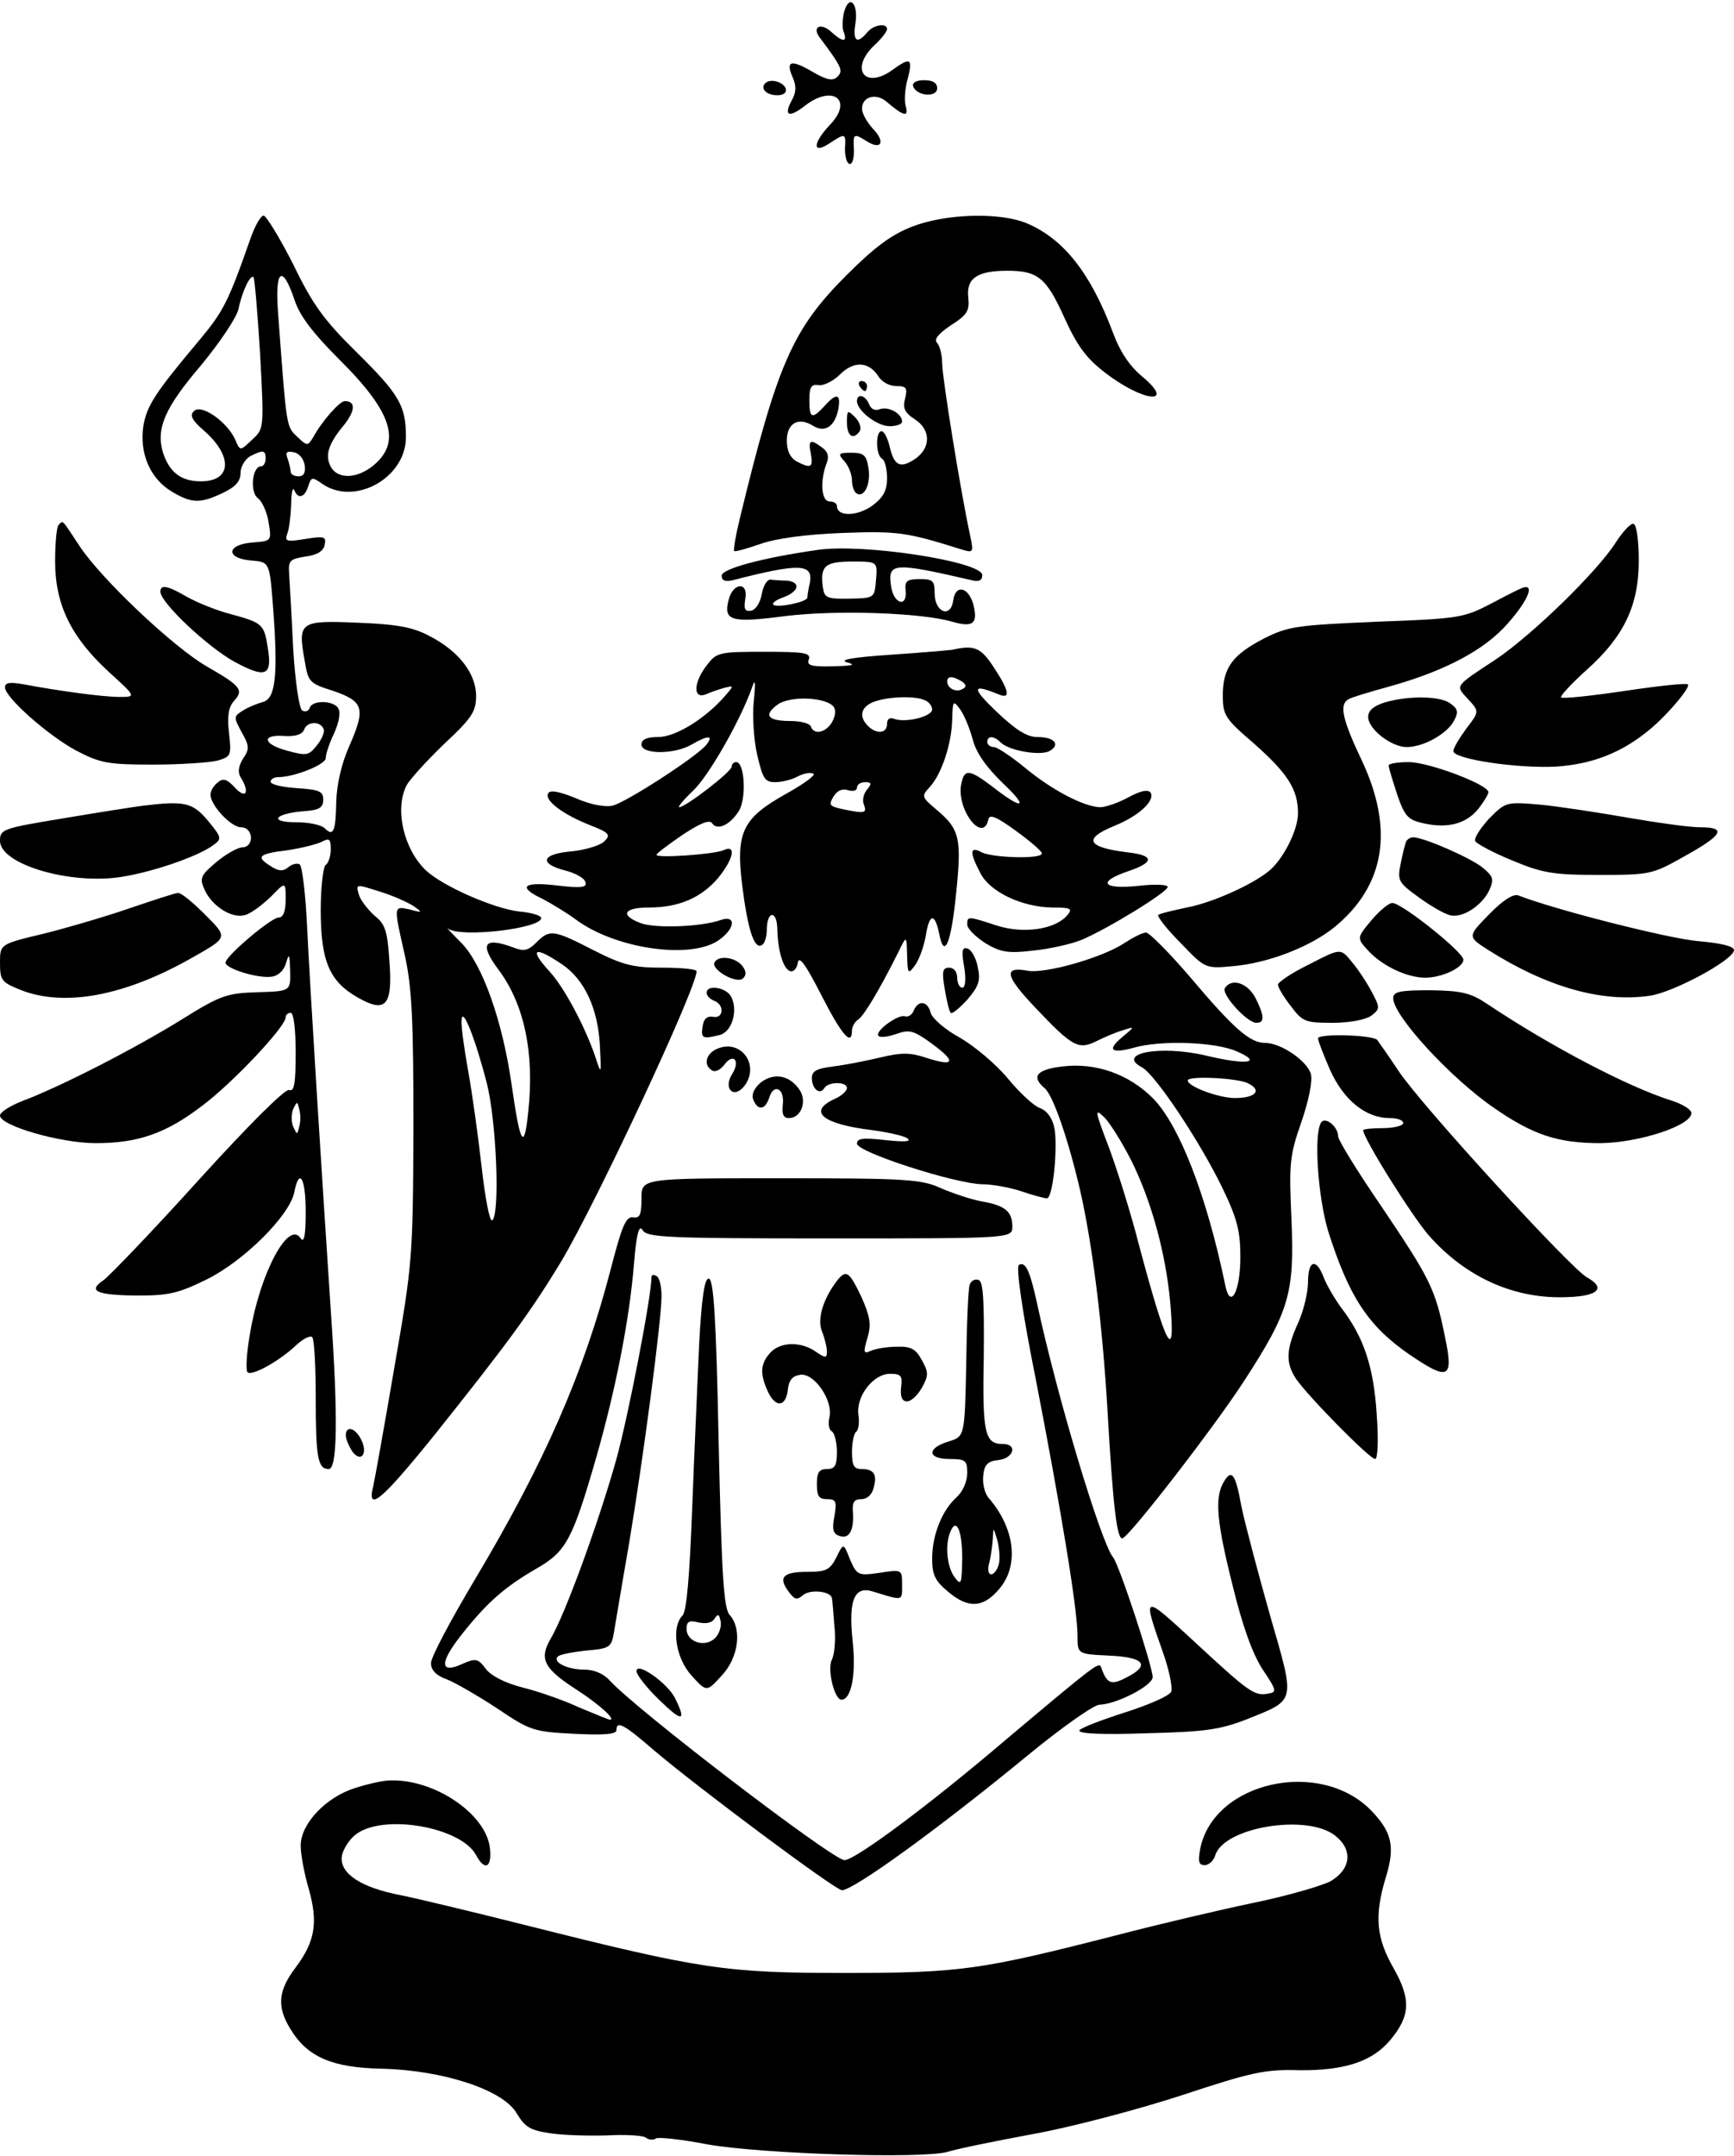 <?xml version="1.0" standalone="no"?>
<!DOCTYPE svg PUBLIC "-//W3C//DTD SVG 20010904//EN"
 "http://www.w3.org/TR/2001/REC-SVG-20010904/DTD/svg10.dtd">
<svg version="1.0" xmlns="http://www.w3.org/2000/svg"
 width="346pt" height="430pt" viewBox="0 0 346 430"
 preserveAspectRatio="xMidYMid meet">
<g transform="translate(0,430) scale(0.1,-0.1)"
fill="#000000" stroke="none">
<path d="M1684 4275 c-3 -14 -4 -32 0 -40 7 -20 -3 -19 -26 2 -20 18 -38 10
-23 -11 45 -60 48 -67 36 -79 -9 -9 -21 -7 -50 10 -43 25 -54 22 -39 -12 7
-16 7 -29 -2 -45 -17 -31 -6 -36 26 -11 55 43 98 12 50 -38 -34 -36 -36 -60
-1 -37 32 21 33 21 31 -11 0 -16 4 -29 9 -30 6 -1 9 11 9 27 -2 34 -1 35 26
18 29 -18 37 -1 12 25 -12 13 -22 31 -22 40 0 24 27 32 48 15 35 -30 46 -33
39 -9 -3 12 -1 36 4 53 11 42 6 45 -31 18 -55 -39 -85 3 -35 50 14 13 25 27
25 32 0 13 -27 9 -40 -7 -20 -24 -29 -17 -23 19 6 40 -13 59 -23 21z"/>
<path d="M1527 4134 c-11 -11 3 -24 24 -24 12 0 19 5 17 13 -5 14 -31 21 -41
11z"/>
<path d="M1822 4128 c7 -20 48 -23 48 -4 0 11 -9 16 -26 16 -16 0 -24 -5 -22
-12z"/>
<path d="M499 3822 c-43 -123 -54 -144 -100 -199 -90 -107 -106 -132 -113
-173 -8 -53 13 -104 56 -130 40 -24 57 -25 103 -3 25 12 35 23 35 40 0 12 9
27 19 33 26 13 31 13 31 -5 0 -8 -4 -15 -9 -15 -18 0 -23 -52 -6 -64 8 -6 18
-28 21 -48 6 -37 6 -37 -32 -40 -53 -4 -54 -32 -2 -36 36 -3 36 -3 43 -95 10
-133 5 -180 -20 -187 -11 -3 -29 -10 -40 -17 -19 -12 -19 -13 -3 -43 16 -28
16 -34 3 -53 -9 -15 -11 -27 -5 -37 19 -30 11 -45 -11 -21 -16 17 -24 20 -35
10 -8 -6 -14 -17 -14 -24 0 -21 41 -65 61 -65 25 0 27 -40 2 -40 -10 -1 -33
-14 -52 -30 -31 -26 -33 -32 -23 -54 15 -34 56 -59 81 -51 12 3 34 20 51 36
30 31 30 31 30 -5 0 -24 -5 -36 -14 -36 -15 0 -106 -77 -106 -90 0 -12 65 -32
92 -28 14 2 25 13 29 28 6 20 7 17 8 -16 1 -41 1 -41 -66 -43 -61 -2 -73 -6
-153 -56 -96 -59 -239 -132 -313 -160 -26 -10 -47 -23 -47 -30 0 -20 120 -55
191 -55 84 0 140 19 213 75 59 44 166 157 166 176 0 5 5 9 10 9 6 0 10 -33 10
-80 0 -61 -3 -78 -13 -74 -8 3 -81 -70 -181 -180 -92 -102 -178 -191 -189
-199 -33 -22 -15 -30 66 -31 63 0 82 4 139 32 75 37 165 127 175 173 10 52 23
30 23 -38 0 -46 -3 -63 -10 -53 -24 38 -81 -69 -101 -189 -7 -39 -9 -74 -5
-78 8 -8 62 21 97 54 14 13 28 20 32 16 4 -3 7 -57 7 -119 0 -121 4 -144 26
-144 17 0 19 102 4 317 -18 271 -41 637 -47 761 -3 67 -10 125 -15 128 -5 3
-15 1 -23 -6 -10 -8 -19 -8 -34 2 -31 19 -26 25 31 32 28 4 60 12 70 17 15 8
18 6 18 -15 0 -14 -5 -28 -10 -31 -5 -3 -10 -44 -10 -90 0 -101 17 -142 73
-174 57 -33 71 -17 64 73 -4 59 -8 73 -30 90 -13 12 -28 31 -31 42 -6 21 -6
21 41 6 27 -8 57 -22 68 -29 19 -13 18 -14 -7 -7 -33 7 -33 9 -10 -92 14 -65
17 -127 17 -344 -1 -259 -2 -270 -38 -477 -20 -117 -39 -223 -42 -236 -14 -56
17 -29 122 101 142 178 192 245 254 348 69 116 269 543 269 577 0 4 -31 7 -68
7 -58 0 -79 5 -138 35 -80 41 -87 42 -114 15 -16 -16 -25 -18 -45 -10 -59 22
-69 8 -31 -43 52 -69 73 -167 60 -285 -8 -79 -16 -65 -33 54 -18 127 -58 240
-100 283 -20 20 -32 33 -27 29 24 -19 186 0 186 21 0 5 -20 11 -44 13 -51 6
-151 50 -185 81 -45 42 -64 122 -40 170 6 12 40 49 75 83 56 52 64 65 64 96 0
45 -35 90 -94 120 -32 17 -64 23 -142 26 -116 5 -120 2 -106 -76 7 -42 9 -45
57 -60 61 -21 65 -35 32 -110 -16 -36 -25 -77 -26 -111 -1 -60 -6 -70 -23 -53
-7 7 -32 12 -57 12 -55 0 -44 17 14 22 32 2 40 7 40 23 0 17 -8 20 -52 23 -29
2 -53 7 -53 13 0 5 7 9 15 9 32 0 95 25 95 38 0 8 7 29 16 48 9 19 14 41 10
49 -6 18 -53 20 -58 3 -2 -6 -9 -9 -15 -5 -6 4 -14 57 -18 124 -3 65 -7 131
-8 148 -2 27 1 30 33 35 23 3 36 11 38 24 3 16 -1 17 -39 11 -37 -6 -41 -5
-36 10 4 9 7 35 8 58 0 23 3 36 6 30 7 -19 21 -16 28 7 6 19 8 19 28 5 65 -45
167 12 167 93 0 63 -13 85 -98 169 -65 64 -88 95 -127 176 -27 53 -54 97 -59
97 -6 0 -18 -22 -27 -48z m20 -228 c8 -149 8 -149 -16 -171 -24 -23 -24 -23
-34 1 -17 36 -68 71 -82 56 -9 -8 -4 -18 19 -38 59 -51 57 -102 -5 -102 -40 0
-63 18 -76 58 -14 47 4 89 75 172 38 46 72 96 76 114 7 35 24 70 30 63 2 -2 8
-71 13 -153z m69 107 c10 -31 37 -66 89 -118 107 -106 125 -166 66 -213 -32
-25 -69 -26 -83 -1 -12 23 -5 46 27 84 22 28 23 47 1 47 -10 0 -45 -39 -63
-72 -11 -18 -12 -18 -32 1 -22 21 -21 16 -38 245 -7 89 8 101 33 27z m20 -329
c2 -15 -2 -22 -12 -22 -9 0 -16 4 -16 9 0 5 -3 17 -6 26 -5 13 -2 16 12 13 11
-2 20 -13 22 -26z m38 -527 c2 -5 -4 -20 -14 -32 -16 -20 -20 -21 -60 -10 -48
13 -51 33 -3 29 21 -1 34 3 38 13 6 17 34 17 39 0z m475 -468 c45 -30 72 -88
76 -162 3 -60 3 -60 -10 -20 -21 60 -62 137 -91 168 -41 45 -30 51 25 14z
m-150 -236 c20 -77 27 -265 11 -275 -5 -3 -14 45 -21 107 -7 62 -19 148 -27
192 -8 44 -14 89 -13 100 1 30 27 -35 50 -124z m-374 -88 c-4 -17 -4 -17 -12
0 -4 9 -4 25 0 35 8 16 8 16 12 0 3 -10 3 -26 0 -35z"/>
<path d="M1820 3848 c-41 -16 -74 -40 -131 -97 -108 -108 -138 -177 -213 -486
-8 -33 -13 -62 -11 -64 2 -2 26 5 52 14 31 11 89 19 163 22 111 4 128 2 239
-33 23 -7 24 -6 17 27 -19 87 -56 317 -56 344 0 17 -5 36 -10 41 -7 7 2 18 27
35 33 21 38 29 35 56 -4 38 18 53 78 53 61 0 78 -14 114 -94 26 -57 44 -81 82
-110 77 -59 142 -64 72 -6 -24 20 -44 50 -57 86 -45 120 -99 188 -173 219 -54
22 -161 19 -228 -7z m-67 -299 c7 -11 22 -19 35 -19 21 0 23 -4 18 -25 -5 -19
-1 -28 19 -41 33 -21 33 -58 0 -80 -29 -19 -41 -13 -50 26 -4 17 -11 30 -16
30 -12 0 -12 -47 1 -55 6 -3 10 -21 10 -39 0 -24 -7 -38 -30 -55 -30 -21 -70
-22 -70 0 0 5 -7 9 -15 9 -16 0 -19 40 -6 75 6 14 3 24 -8 32 -24 18 -29 16
-23 -12 5 -28 0 -30 -29 -15 -12 7 -19 21 -19 41 0 35 23 48 52 30 24 -15 44
-2 51 34 5 30 -4 32 -28 5 -25 -27 -30 -25 -30 13 0 25 4 31 18 29 10 -2 30 8
43 21 28 28 58 26 77 -4z"/>
<path d="M1715 3530 c3 -5 8 -10 11 -10 2 0 4 5 4 10 0 6 -5 10 -11 10 -5 0
-7 -4 -4 -10z"/>
<path d="M1710 3500 c0 -19 40 -50 65 -50 14 0 25 4 25 9 0 16 -27 31 -44 25
-10 -4 -18 0 -22 10 -7 18 -24 22 -24 6z"/>
<path d="M1690 3457 c0 -27 13 -36 26 -16 3 6 -1 18 -10 27 -15 15 -16 14 -16
-11z"/>
<path d="M1685 3380 c8 -9 15 -26 15 -38 0 -11 4 -23 9 -26 15 -10 29 18 24
50 -4 26 -9 31 -34 31 -26 0 -28 -2 -14 -17z"/>
<path d="M117 3253 c-4 -3 -7 -36 -7 -73 0 -86 32 -151 107 -220 55 -50 55
-50 21 -50 -33 0 -121 12 -190 25 -28 5 -38 4 -38 -6 0 -20 86 -96 142 -126
48 -25 63 -28 153 -28 55 0 113 4 129 8 27 8 28 10 23 55 -4 34 -1 52 10 64
20 22 13 30 -53 68 -67 38 -213 176 -256 242 -35 53 -32 51 -41 41z"/>
<path d="M3224 3218 c-36 -57 -165 -183 -239 -233 -84 -55 -81 -52 -56 -79 23
-25 23 -25 -3 -59 -14 -19 -26 -39 -26 -45 0 -16 127 -35 205 -31 73 5 132 28
188 75 36 30 81 84 75 89 -3 3 -59 -3 -126 -13 -67 -10 -125 -16 -127 -13 -3
2 20 27 51 55 74 66 104 128 104 218 0 37 -4 70 -10 73 -5 3 -21 -14 -36 -37z"/>
<path d="M1630 3203 c-112 -16 -190 -38 -190 -51 0 -10 7 -13 23 -9 132 34
160 33 153 -5 -3 -13 -5 -26 -5 -30 -1 -9 -61 -21 -68 -14 -3 3 6 10 21 15 31
12 34 30 6 33 -11 0 -26 1 -32 2 -7 1 -15 -12 -18 -29 -3 -17 -12 -31 -21 -33
-13 -2 -15 3 -12 23 7 35 -24 34 -33 -1 -11 -42 4 -47 111 -33 103 13 274 7
335 -11 42 -12 52 -4 42 35 -10 35 -36 40 -40 7 -5 -35 -36 -24 -37 13 0 27
-3 30 -30 30 -25 0 -30 -4 -28 -22 4 -36 -24 -28 -29 8 -7 47 4 48 160 12 15
-4 22 -1 22 10 0 27 -239 64 -330 50z m118 -59 c-3 -37 -3 -37 -53 -38 -45 -1
-50 2 -53 22 -6 43 4 52 58 52 51 0 51 0 48 -36z"/>
<path d="M320 3120 c0 -22 95 -111 148 -140 63 -34 76 -28 66 30 -7 45 -11 48
-73 65 -28 7 -67 23 -87 34 -39 23 -54 26 -54 11z"/>
<path d="M2977 3097 c-56 -29 -63 -31 -230 -37 -159 -7 -176 -9 -224 -33 -64
-33 -83 -59 -83 -114 0 -39 4 -46 61 -95 68 -60 89 -92 89 -140 0 -34 -30 -93
-59 -116 -35 -28 -114 -63 -163 -72 -28 -6 -54 -12 -57 -15 -2 -3 17 -28 45
-56 49 -51 49 -51 104 -46 71 6 155 39 203 78 101 83 119 195 54 333 -38 80
-45 110 -27 121 6 4 43 15 83 26 111 31 190 73 236 126 37 42 52 74 34 72 -5
0 -34 -15 -66 -32z"/>
<path d="M1900 3004 c-8 -1 -64 -6 -125 -10 -73 -5 -102 -10 -85 -15 19 -5 12
-7 -29 -8 -43 -1 -52 2 -47 14 4 13 -9 15 -89 15 -89 0 -95 -1 -114 -26 -27
-34 -29 -69 -3 -59 9 4 26 10 37 13 20 5 20 5 0 -18 -39 -44 -97 -80 -132 -80
-23 0 -33 -5 -33 -15 0 -20 66 -20 100 0 33 19 45 19 29 -1 -20 -24 -159 -114
-187 -121 -15 -3 -44 2 -73 15 -32 13 -51 17 -55 10 -9 -14 30 -43 84 -64 38
-15 41 -19 28 -32 -8 -8 -37 -17 -65 -20 -60 -5 -67 -24 -14 -38 20 -5 39 -15
41 -23 4 -11 -7 -13 -57 -7 -68 8 -79 -3 -28 -27 17 -9 47 -27 66 -41 78 -58
227 -80 284 -42 34 23 37 52 5 41 -40 -14 -132 -17 -160 -6 -42 16 -33 31 17
31 59 0 104 19 138 59 31 38 37 68 10 55 -19 -8 -133 -16 -133 -9 0 3 23 20
52 40 35 23 54 31 59 23 10 -15 35 -4 53 24 16 25 12 98 -5 98 -5 0 -9 -4 -9
-9 0 -10 -92 -81 -105 -81 -3 0 9 15 28 33 31 29 95 141 118 207 6 18 7 9 3
-29 -3 -29 0 -77 7 -107 11 -47 15 -54 36 -54 13 0 33 5 44 11 11 6 25 9 32 6
6 -2 -18 -20 -54 -40 -88 -49 -101 -77 -88 -183 11 -88 24 -128 39 -119 6 3
10 17 10 30 0 38 20 41 21 3 1 -45 12 -81 26 -85 6 -2 13 5 15 17 2 15 16 -4
47 -65 41 -80 61 -103 61 -70 0 7 6 18 13 22 11 8 40 55 79 133 17 35 17 35
18 -5 1 -38 2 -39 16 -20 8 11 17 36 21 57 7 46 18 49 27 6 10 -53 24 -20 34
82 11 107 7 126 -38 164 -31 26 -32 28 -15 46 24 26 44 87 45 135 1 38 2 39
16 20 8 -11 19 -38 25 -60 7 -27 27 -55 61 -88 53 -50 38 -53 -23 -5 -45 34
-55 35 -61 4 -10 -50 43 -119 54 -71 2 12 15 7 55 -22 29 -21 52 -41 52 -45 1
-12 -98 -9 -120 2 -24 13 -25 1 -3 -41 19 -38 83 -68 143 -69 37 0 42 -2 31
-15 -24 -29 -88 -38 -141 -21 -58 19 -59 19 -59 2 0 -8 16 -24 36 -37 30 -18
45 -21 95 -15 32 3 76 13 96 21 53 22 173 96 173 106 0 5 -27 6 -60 2 -70 -7
-81 8 -20 29 54 18 54 32 0 38 -81 10 -90 27 -26 53 49 20 81 50 72 66 -5 7
-20 4 -44 -9 -20 -11 -46 -20 -57 -20 -32 1 -96 34 -150 79 -27 22 -55 41 -62
41 -7 0 -13 5 -13 10 0 13 13 13 27 -1 16 -16 78 -27 97 -17 23 13 10 28 -24
28 -21 0 -43 14 -82 51 -50 48 -49 56 5 34 24 -10 21 7 -10 54 -26 40 -39 45
-83 35z m19 -63 c9 -6 10 -11 2 -15 -13 -8 -31 1 -31 15 0 11 11 11 29 0z
m-257 -49 c6 -6 6 -17 -1 -31 -12 -22 -37 -28 -43 -10 -2 6 -20 11 -41 11 -46
0 -54 12 -25 33 24 17 92 15 110 -3z m182 12 c9 -3 16 -12 16 -19 0 -14 -52
-27 -75 -19 -10 4 -15 0 -15 -10 0 -19 -21 -21 -38 -4 -19 19 -14 38 11 48 26
10 79 13 101 4z m-114 -179 c-7 -8 -10 -22 -6 -30 6 -17 2 -18 -42 -9 -27 6
-29 8 -19 25 7 12 18 17 29 13 10 -3 18 -1 18 5 0 6 7 11 16 11 13 0 14 -3 4
-15z"/>
<path d="M2763 2899 c-22 -7 -33 -16 -33 -29 0 -24 46 -60 77 -60 33 0 80 26
94 52 10 18 8 24 -7 35 -20 15 -83 16 -131 2z"/>
<path d="M2771 2773 c0 -5 8 -30 17 -58 15 -43 21 -50 52 -57 49 -11 86 -1
110 29 11 14 20 29 20 33 0 15 -119 60 -159 60 -22 0 -41 -3 -40 -7z"/>
<path d="M285 2693 c-16 -2 -87 -13 -158 -25 -122 -20 -127 -22 -127 -45 0
-47 140 -88 242 -72 64 10 153 41 183 63 18 13 18 15 -10 49 -31 37 -47 40
-130 30z"/>
<path d="M2971 2667 c-18 -20 -31 -40 -27 -45 3 -5 36 -23 73 -38 60 -25 81
-29 173 -29 102 0 107 1 169 36 78 43 88 59 34 59 -22 0 -86 9 -144 19 -57 10
-135 22 -174 26 -70 6 -70 6 -104 -28z"/>
<path d="M2806 2622 c-2 -4 -7 -24 -11 -44 -7 -34 -5 -38 35 -67 23 -17 51
-33 62 -36 24 -8 65 18 80 50 9 21 8 27 -13 44 -22 19 -118 61 -139 61 -5 0
-11 -3 -14 -8z"/>
<path d="M260 2489 c-46 -16 -124 -39 -172 -51 -88 -21 -88 -21 -88 -58 0 -35
3 -39 40 -54 87 -35 207 -13 340 62 76 43 76 41 28 89 -23 23 -47 43 -53 42
-5 0 -48 -14 -95 -30z"/>
<path d="M2971 2476 c-43 -44 -43 -44 -1 -71 117 -74 227 -105 322 -91 48 7
168 72 168 91 0 8 -27 14 -72 18 -59 5 -287 63 -358 91 -10 4 -31 -9 -59 -38z"/>
<path d="M2736 2464 c-29 -35 -29 -35 -5 -61 28 -30 77 -53 113 -53 33 0 76
20 76 36 0 15 -124 114 -142 113 -7 0 -26 -16 -42 -35z"/>
<path d="M2245 2420 c-44 -30 -161 -63 -195 -56 -49 9 -44 -11 17 -75 73 -77
85 -83 120 -66 16 8 39 18 53 22 25 8 25 8 0 -13 -32 -26 -23 -34 21 -22 54
16 165 12 207 -7 53 -23 20 -28 -63 -8 -91 21 -179 4 -126 -24 27 -15 116
-149 160 -240 30 -62 36 -87 36 -138 0 -69 -20 -106 -30 -57 -37 179 -92 321
-145 374 -48 48 -114 71 -180 63 -51 -6 -63 -20 -36 -43 17 -13 48 -104 71
-203 25 -109 45 -270 55 -442 11 -192 19 -257 30 -253 16 6 183 222 242 313
91 140 101 176 95 322 -5 111 -4 127 19 193 15 43 23 82 20 97 -7 27 -60 63
-92 63 -30 0 -63 29 -149 131 -42 49 -82 89 -88 89 -7 0 -25 -9 -42 -20z m246
-281 c28 -14 14 -29 -27 -29 -32 0 -94 23 -94 35 0 10 102 5 121 -6z m-235
-151 c41 -81 70 -187 79 -285 11 -125 -7 -93 -61 109 -18 71 -47 162 -63 204
-26 68 -27 74 -9 57 11 -10 35 -48 54 -85z"/>
<path d="M1924 2371 c4 -25 2 -41 -4 -41 -5 0 -10 9 -10 20 0 12 -7 20 -16 20
-13 0 -15 -7 -9 -42 4 -24 9 -45 12 -48 3 -3 17 9 33 26 23 27 27 38 21 65 -3
18 -13 35 -20 37 -11 4 -13 -4 -7 -37z"/>
<path d="M2613 2377 c-35 -17 -63 -36 -63 -41 0 -5 11 -24 26 -43 23 -31 29
-33 83 -33 34 0 65 6 77 14 18 14 18 16 1 48 -10 19 -28 46 -40 60 -22 27 -22
27 -84 -5z"/>
<path d="M1426 2381 c-9 -14 44 -45 57 -32 7 7 6 15 -3 26 -14 16 -46 20 -54
6z"/>
<path d="M2444 2329 c-7 -12 44 -69 63 -69 17 0 16 14 -2 50 -16 30 -48 40
-61 19z"/>
<path d="M1410 2320 c0 -6 7 -13 15 -16 21 -8 19 -36 -2 -32 -12 2 -19 -4 -21
-19 -4 -24 0 -26 35 -17 24 7 36 49 22 76 -10 19 -49 25 -49 8z"/>
<path d="M2780 2309 c0 -35 116 -161 203 -220 77 -53 126 -69 211 -69 77 1
181 35 181 60 0 7 -18 18 -40 25 -86 27 -241 108 -368 193 -33 22 -51 26 -113
27 -62 0 -74 -3 -74 -16z"/>
<path d="M1823 2284 c-3 -8 -11 -13 -17 -11 -14 5 -62 -31 -53 -39 3 -4 19 -2
36 4 26 9 34 7 71 -20 49 -36 45 -46 -11 -28 -33 11 -50 11 -92 1 -29 -7 -71
-15 -94 -18 -33 -4 -43 -9 -43 -23 0 -22 16 -35 25 -20 8 13 45 13 45 0 0 -6
-11 -16 -25 -22 -54 -25 -24 -50 75 -62 30 -4 62 -11 70 -16 10 -7 -4 -8 -42
-4 -46 5 -58 4 -58 -7 0 -17 196 -80 250 -81 19 0 54 -6 78 -14 23 -8 46 -14
51 -14 12 0 22 101 15 140 -4 20 -15 35 -29 40 -12 4 -41 31 -64 59 -23 28
-66 64 -95 81 -30 16 -56 39 -59 50 -6 24 -25 26 -34 4z"/>
<path d="M2630 2229 c0 -5 11 -33 24 -63 27 -60 71 -96 119 -96 15 0 27 -4 27
-10 0 -5 -18 -10 -40 -10 -22 0 -40 -2 -40 -4 0 -16 97 -171 131 -210 75 -85
173 -128 278 -123 60 2 76 18 38 39 -33 18 -335 348 -377 413 -20 30 -39 57
-42 61 -10 10 -118 13 -118 3z"/>
<path d="M1433 2209 c-24 -9 -31 -33 -12 -44 6 -4 16 1 24 11 18 25 33 9 16
-18 -19 -30 4 -51 25 -23 30 41 -7 92 -53 74z"/>
<path d="M1518 2141 c-13 -11 -19 -24 -15 -34 9 -23 24 -21 32 4 9 29 31 18
27 -14 -2 -19 1 -27 12 -27 25 0 37 34 21 57 -20 29 -51 34 -77 14z"/>
<path d="M2636 2061 c-15 -24 -6 -149 14 -216 42 -132 80 -190 163 -247 78
-53 88 -48 70 37 -19 94 -29 114 -126 258 -48 70 -87 133 -87 141 0 19 -26 40
-34 27z"/>
<path d="M1280 1910 c0 -33 -3 -40 -17 -38 -14 2 -22 -17 -44 -102 -54 -208
-132 -387 -273 -623 -47 -79 -86 -152 -86 -164 0 -14 10 -25 33 -33 17 -7 62
-33 100 -58 64 -43 71 -46 152 -50 59 -3 85 -1 85 7 0 20 15 12 75 -40 87 -74
362 -279 375 -279 23 0 192 122 372 270 67 55 131 100 142 100 34 1 106 38
106 55 0 21 -67 225 -79 239 -24 29 -112 321 -152 508 -14 64 -23 83 -36 75
-6 -4 7 -95 34 -229 50 -258 83 -457 83 -510 0 -37 0 -37 62 -40 71 -3 84 -19
37 -43 -32 -17 -40 -14 -52 20 -4 11 -13 4 -189 -144 -156 -133 -302 -241
-323 -241 -23 0 -417 301 -469 359 -12 13 -31 21 -50 21 -34 0 -64 15 -53 26
3 4 29 9 57 12 46 4 50 6 55 36 3 17 16 96 30 176 28 167 65 446 65 495 0 19
-4 37 -10 40 -5 3 -10 3 -10 -2 0 -38 -46 -276 -70 -363 -35 -125 -102 -309
-131 -358 -24 -41 -14 -60 53 -103 43 -28 78 -59 65 -59 -2 0 -29 11 -60 24
-30 14 -81 32 -113 40 -36 9 -65 24 -75 38 -15 20 -20 21 -45 10 -47 -22 -48
1 -2 59 51 64 85 94 151 132 57 33 70 58 117 221 38 133 66 273 75 385 5 60
10 79 17 68 8 -15 44 -17 373 -17 365 0 365 0 365 24 0 30 -15 42 -62 50 -21
4 -57 16 -80 26 -39 18 -68 20 -320 20 -278 0 -278 0 -278 -40z"/>
<path d="M2610 1743 c0 -21 -9 -58 -20 -82 -24 -53 -25 -79 -4 -111 24 -35
147 -160 158 -160 5 0 7 37 3 90 -6 94 -26 154 -71 212 -13 18 -29 45 -35 61
-15 39 -31 33 -31 -10z"/>
<path d="M1672 1748 c-29 -37 -42 -78 -32 -103 6 -15 10 -33 10 -41 0 -13 -3
-13 -22 0 -30 21 -71 20 -91 -2 -20 -22 -21 -42 -5 -77 15 -33 36 -32 40 3 2
19 9 28 25 30 28 4 66 -52 58 -85 -3 -12 -1 -25 5 -28 5 -3 10 -22 10 -41 0
-27 -4 -34 -20 -34 -16 0 -20 -7 -20 -30 0 -24 4 -30 20 -30 18 0 20 -4 15
-34 -5 -25 -3 -35 9 -39 20 -8 30 10 28 45 -2 22 2 28 17 28 11 0 21 9 24 22
8 27 1 38 -24 38 -15 0 -19 7 -19 34 0 19 4 37 8 40 5 3 7 18 5 33 -6 37 29
83 63 83 22 0 25 -4 22 -27 -2 -19 2 -28 12 -28 8 0 21 12 30 28 13 24 13 30
-1 55 -12 22 -22 27 -50 26 -18 0 -42 -4 -51 -8 -15 -7 -16 -4 -7 26 8 27 5
42 -12 81 -24 50 -30 55 -47 35z"/>
<path d="M1395 1618 c-3 -73 -10 -222 -14 -331 -5 -130 -11 -201 -19 -209 -23
-23 -14 -85 18 -120 30 -33 30 -33 60 0 34 36 41 93 16 121 -12 13 -16 80 -22
344 -5 250 -10 327 -20 327 -8 0 -14 -37 -19 -132z m32 -585 c-20 -20 -57 -8
-57 18 0 15 5 18 24 13 15 -3 27 -1 32 8 7 10 9 9 12 -6 2 -10 -3 -25 -11 -33z"/>
<path d="M1935 1738 c-3 -7 -6 -78 -7 -158 -3 -145 -3 -145 -35 -155 -44 -13
-43 -35 2 -35 32 0 35 -3 35 -28 0 -17 -9 -37 -21 -48 -29 -26 -49 -75 -49
-123 0 -32 6 -44 31 -65 41 -35 71 -33 103 5 40 47 31 121 -21 181 -8 9 -13
29 -11 45 2 22 9 29 31 31 30 4 38 32 8 32 -36 0 -41 21 -38 175 1 111 -1 149
-10 152 -7 3 -15 -1 -18 -9z m-15 -546 c-1 -52 -2 -55 -15 -38 -15 20 -20 63
-9 90 12 31 24 4 24 -52z m73 -12 c-3 -11 -10 -20 -15 -20 -6 0 -8 10 -4 23 3
12 6 33 7 47 1 25 1 25 9 -2 4 -15 6 -37 3 -48z"/>
<path d="M690 1437 c0 -7 6 -21 13 -32 18 -24 32 -3 17 25 -12 23 -30 27 -30
7z"/>
<path d="M2440 1341 c-16 -31 -12 -78 20 -205 19 -78 39 -134 59 -165 29 -43
29 -46 11 -49 -27 -5 -38 3 -146 103 -105 97 -105 97 -63 -22 12 -34 19 -69
16 -77 -3 -8 -44 -26 -91 -41 -47 -15 -89 -31 -92 -36 -4 -7 45 -9 133 -6 118
3 147 7 201 28 99 40 97 31 46 208 -24 85 -50 183 -57 217 -12 67 -20 76 -37
45z"/>
<path d="M1669 1194 c-13 -25 -20 -29 -58 -29 -49 0 -59 -11 -37 -40 12 -16
16 -17 29 -6 15 12 56 7 57 -7 1 -4 3 -29 5 -56 3 -26 0 -56 -5 -66 -10 -19 5
-80 19 -80 20 0 30 52 22 120 -8 79 4 107 40 96 62 -19 59 -20 59 13 0 31 0
31 -45 24 -43 -6 -45 -5 -59 27 -13 33 -13 33 -27 4z"/>
<path d="M1270 967 c0 -7 20 -33 45 -57 46 -45 55 -44 33 1 -14 31 -78 76 -78
56z"/>
<path d="M709 734 c-58 -18 -109 -71 -109 -115 0 -17 7 -56 16 -86 19 -67 13
-105 -26 -157 -35 -46 -38 -78 -11 -122 34 -57 84 -78 183 -80 122 -3 242 -42
269 -89 17 -28 27 -34 69 -40 27 -4 78 -5 112 -4 35 2 69 0 76 -4 6 -5 16 -6
21 -2 5 3 52 -2 103 -12 109 -19 426 -29 478 -15 19 6 97 22 173 36 77 14 209
49 295 77 139 46 166 52 234 50 90 -1 146 17 182 60 40 48 42 81 7 143 -35 61
-39 104 -16 181 19 61 13 90 -28 133 -102 106 -315 59 -342 -75 -5 -26 -3 -33
9 -33 8 0 18 9 21 20 18 56 183 83 239 39 36 -28 32 -67 -9 -91 -17 -9 -85
-29 -153 -43 -67 -14 -191 -43 -275 -65 -270 -69 -310 -75 -542 -75 -237 0
-285 7 -635 95 -107 27 -220 54 -250 60 -79 15 -122 43 -118 77 2 14 15 35 29
45 55 41 209 14 239 -42 18 -34 33 -24 27 18 -11 67 -112 134 -199 131 -13 0
-44 -7 -69 -15z"/>
</g>
</svg>
